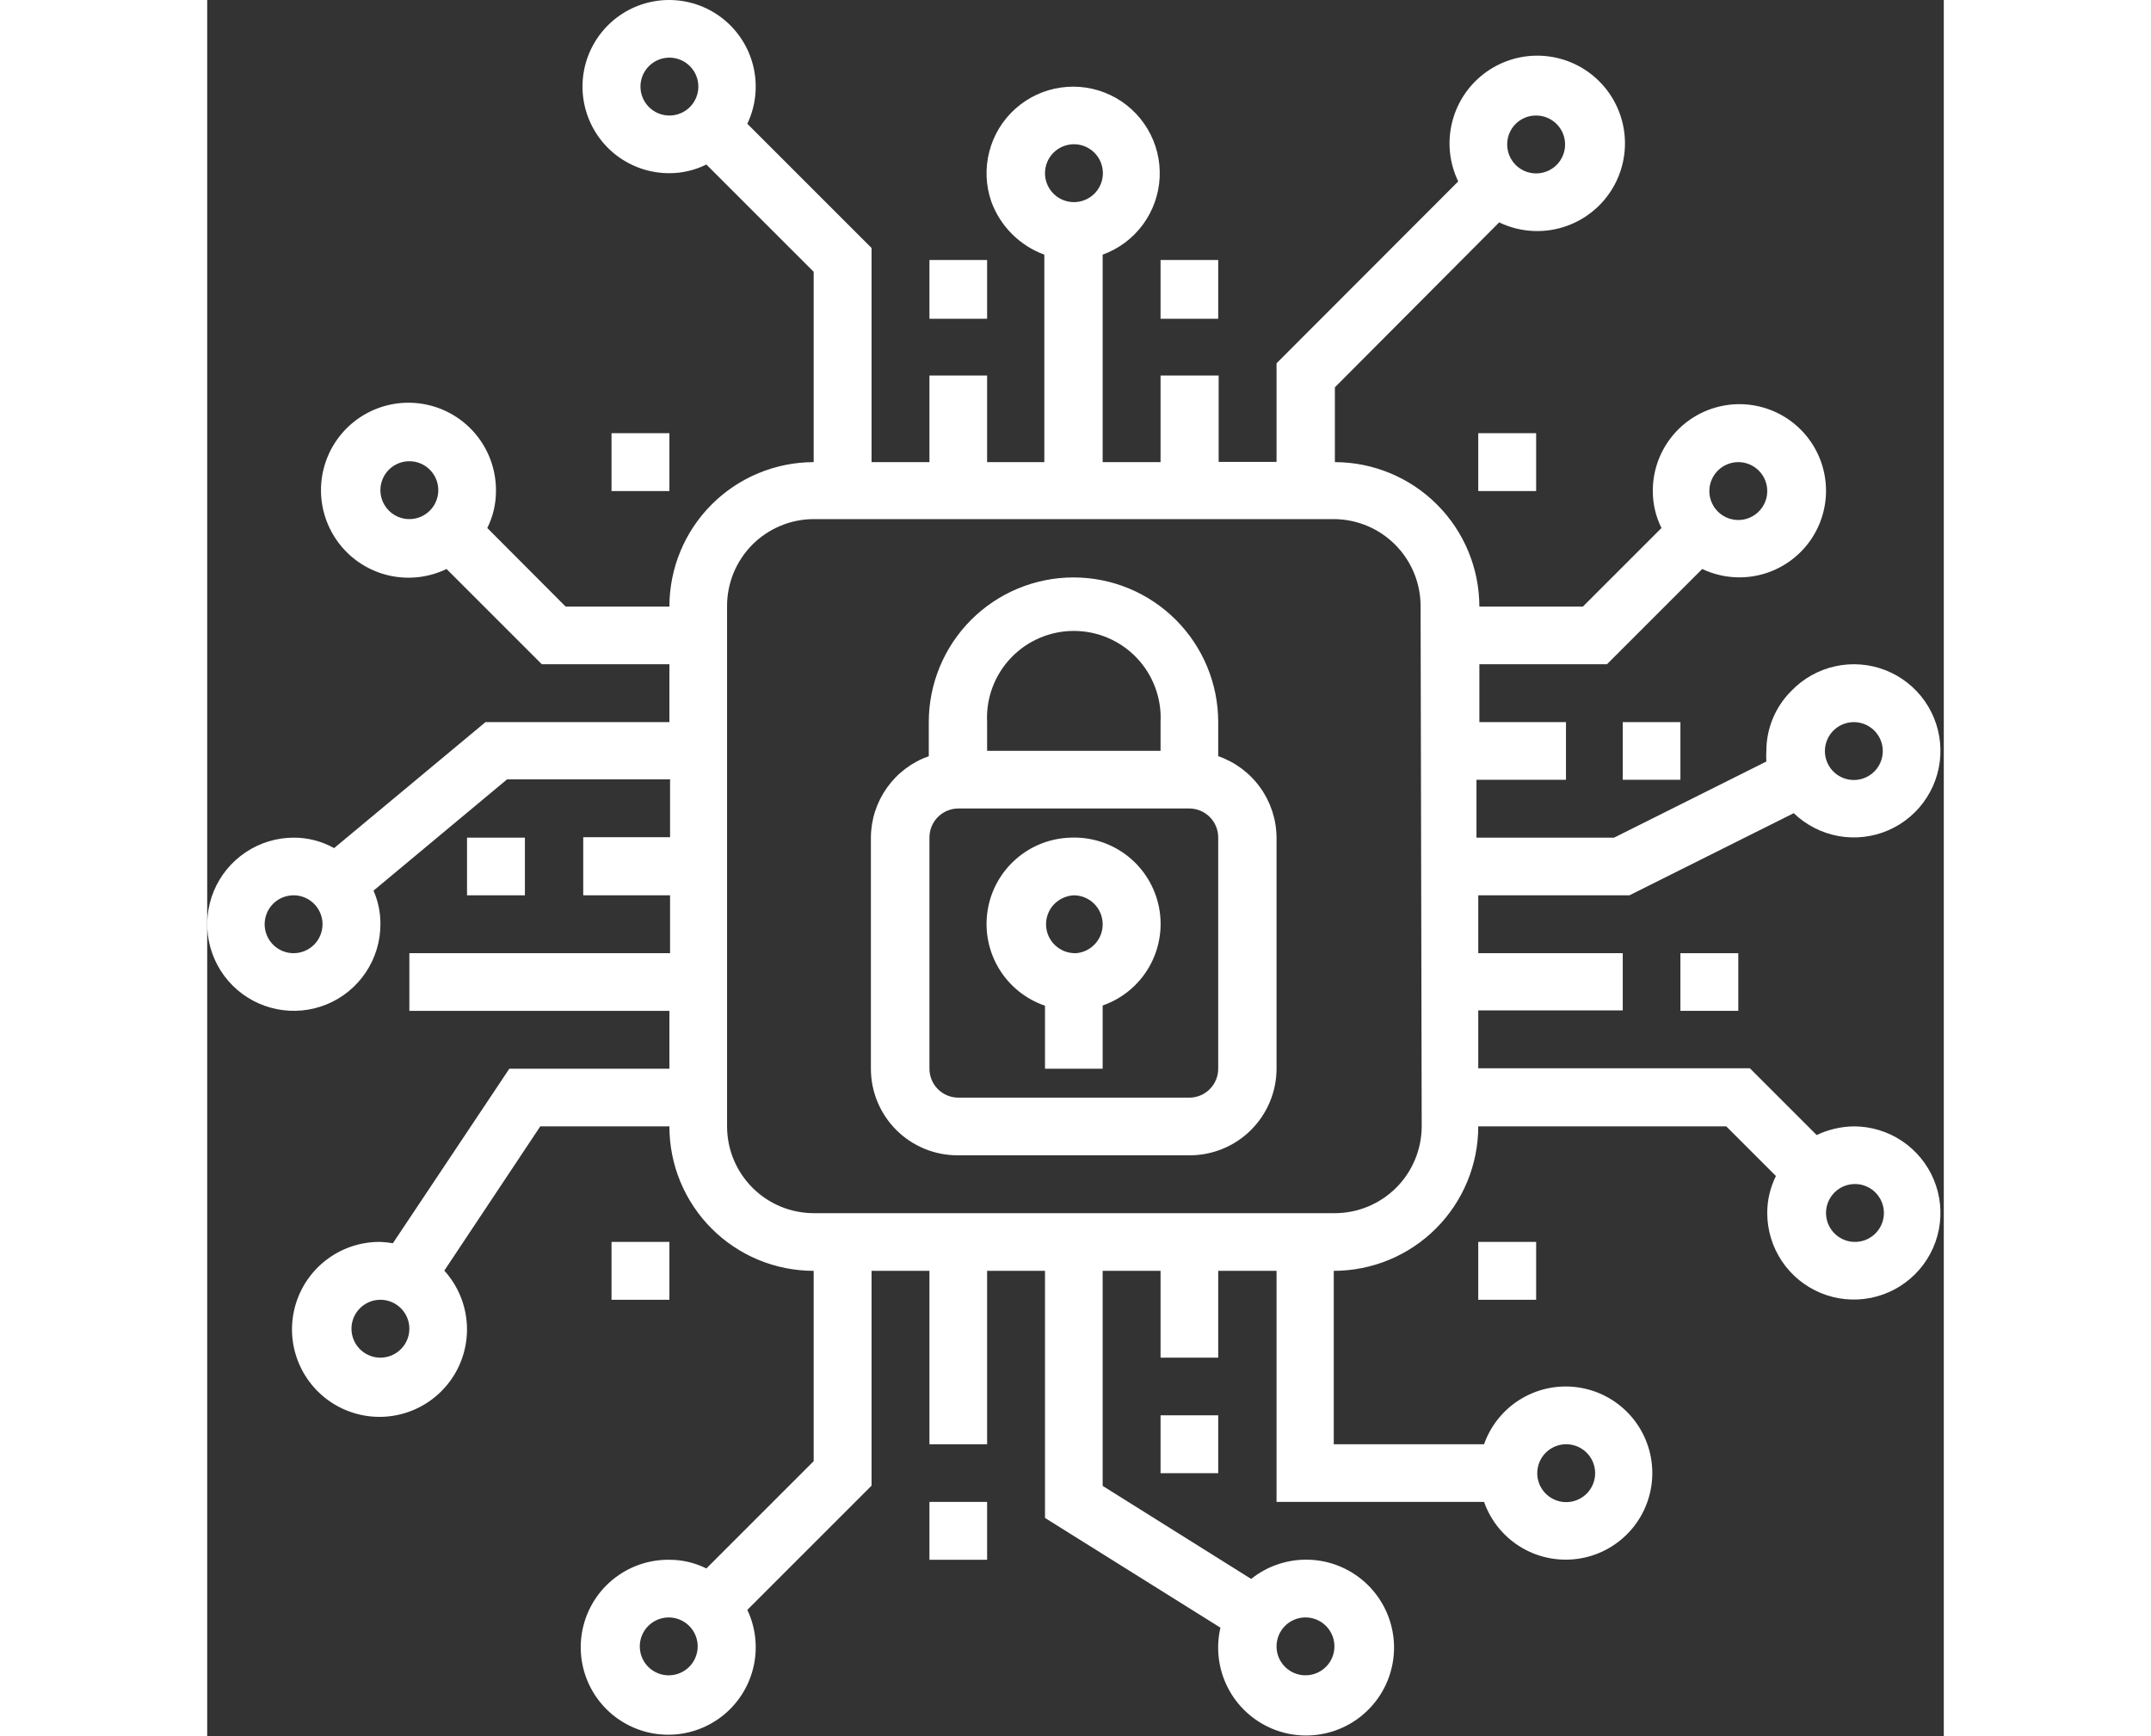 <svg width="109" height="88" viewBox="0 0 78 78" fill="none" xmlns="http://www.w3.org/2000/svg">
<rect x="0" y="0" width="78" height="78" fill="#333333" stroke="none"/>
<path d="M32.44 11.68H35.03V14.32H32.44V11.68Z" fill="white"/>
<path d="M66.17 42.82H68.77V45.41H66.17V42.82Z" fill="white"/>
<path d="M42.82 63.58H45.41V66.18H42.82V63.58Z" fill="white"/>
<path d="M32.44 67.47H35.03V70.07H32.44V67.47Z" fill="white"/>
<path d="M11.67 37.63H14.27V40.22H11.67V37.63Z" fill="white"/>
<path d="M42.82 11.68H45.41V14.32H42.82V11.68Z" fill="white"/>
<path d="M63.58 32.44H66.17V35.03H63.58V32.44Z" fill="white"/>
<path d="M57.09 19.46H59.69V22.06H57.09V19.46Z" fill="white"/>
<path d="M18.16 19.46H20.76V22.06H18.16V19.46Z" fill="white"/>
<path d="M57.09 55.79H59.69V58.39H57.09V55.79Z" fill="white"/>
<path d="M18.16 55.79H20.76V58.39H18.16V55.79Z" fill="white"/>
<path d="M38.77 37.63C37.861 37.657 36.991 38.002 36.311 38.605C35.63 39.208 35.183 40.03 35.048 40.929C34.912 41.828 35.096 42.746 35.568 43.523C36.04 44.3 36.77 44.886 37.63 45.18V48.01H40.22V45.17C41.1 44.863 41.84 44.25 42.305 43.443C42.77 42.636 42.929 41.688 42.753 40.773C42.577 39.858 42.078 39.037 41.347 38.46C40.615 37.883 39.701 37.588 38.77 37.63V37.63ZM40.22 41.47C40.234 41.805 40.118 42.133 39.896 42.384C39.675 42.636 39.364 42.792 39.03 42.82V42.82C38.858 42.826 38.686 42.798 38.525 42.739C38.364 42.678 38.216 42.587 38.09 42.47C37.839 42.236 37.691 41.912 37.678 41.569C37.665 41.227 37.788 40.892 38.02 40.64C38.255 40.39 38.577 40.239 38.92 40.22C39.256 40.22 39.58 40.35 39.822 40.583C40.064 40.816 40.207 41.134 40.22 41.47V41.47Z" fill="white"/>
<path d="M45.41 33.97V32.44C45.41 30.716 44.725 29.063 43.506 27.844C42.287 26.625 40.634 25.94 38.91 25.94C37.186 25.94 35.533 26.625 34.314 27.844C33.095 29.063 32.41 30.716 32.41 32.44V33.97C31.652 34.238 30.996 34.733 30.531 35.388C30.065 36.044 29.814 36.826 29.81 37.63V48.01C29.81 49.042 30.22 50.031 30.949 50.761C31.679 51.49 32.668 51.9 33.7 51.9H44.11C44.623 51.903 45.132 51.804 45.606 51.61C46.081 51.416 46.513 51.13 46.877 50.768C47.241 50.407 47.531 49.977 47.728 49.504C47.926 49.031 48.029 48.523 48.03 48.01V37.63C48.025 36.824 47.77 36.039 47.301 35.384C46.832 34.728 46.171 34.234 45.41 33.97V33.97ZM35.03 32.44C35.003 31.912 35.084 31.384 35.268 30.888C35.452 30.392 35.734 29.939 36.098 29.556C36.463 29.172 36.901 28.867 37.387 28.659C37.873 28.45 38.396 28.343 38.925 28.343C39.454 28.343 39.977 28.45 40.463 28.659C40.949 28.867 41.387 29.172 41.752 29.556C42.116 29.939 42.399 30.392 42.582 30.888C42.766 31.384 42.847 31.912 42.82 32.44V33.73H35.03V32.44ZM45.41 48.01C45.41 48.355 45.273 48.685 45.029 48.929C44.785 49.173 44.455 49.31 44.11 49.31H33.73C33.387 49.307 33.059 49.169 32.817 48.926C32.576 48.682 32.44 48.353 32.44 48.01V37.63C32.439 37.459 32.471 37.29 32.535 37.132C32.599 36.974 32.694 36.83 32.814 36.708C32.934 36.586 33.076 36.489 33.233 36.423C33.391 36.356 33.559 36.321 33.73 36.32H44.11C44.455 36.32 44.785 36.457 45.029 36.701C45.273 36.945 45.41 37.275 45.41 37.62V48.01Z" fill="white"/>
<path d="M73.96 50.6C73.382 50.608 72.812 50.741 72.29 50.99L69.29 47.99H57.09V45.39H63.58V42.82H57.09V40.22H63.88L71.26 36.53C71.814 37.064 72.515 37.422 73.272 37.559C74.03 37.695 74.812 37.603 75.517 37.295C76.223 36.986 76.821 36.476 77.236 35.827C77.651 35.179 77.865 34.422 77.849 33.652C77.834 32.882 77.59 32.134 77.15 31.503C76.709 30.872 76.091 30.385 75.373 30.105C74.656 29.826 73.871 29.765 73.12 29.932C72.368 30.098 71.682 30.484 71.15 31.04C70.435 31.753 70.032 32.72 70.03 33.73C70.02 33.89 70.02 34.05 70.03 34.21L63.19 37.63H57.01V35.03H61.03V32.44H57.14V29.84H62.87L67.15 25.56C67.912 25.922 68.771 26.027 69.597 25.858C70.424 25.69 71.173 25.257 71.733 24.625C72.292 23.994 72.63 23.197 72.698 22.356C72.765 21.515 72.557 20.675 72.105 19.963C71.653 19.251 70.982 18.704 70.192 18.407C69.403 18.109 68.538 18.076 67.729 18.313C66.919 18.549 66.208 19.043 65.703 19.719C65.198 20.395 64.927 21.216 64.93 22.06C64.929 22.636 65.063 23.204 65.32 23.72L61.79 27.25H57.14C57.137 25.529 56.453 23.88 55.236 22.664C54.02 21.447 52.37 20.763 50.65 20.76V17.4L58.03 9.99C58.868 10.394 59.823 10.488 60.724 10.255C61.625 10.023 62.414 9.479 62.953 8.72C63.492 7.961 63.744 7.036 63.666 6.109C63.588 5.182 63.184 4.312 62.526 3.654C61.868 2.996 60.998 2.592 60.071 2.514C59.144 2.436 58.219 2.689 57.46 3.227C56.701 3.766 56.157 4.555 55.925 5.456C55.692 6.357 55.786 7.312 56.19 8.15L48.03 16.32V20.75H45.43V16.87H42.82V20.76H40.22V11.44C40.941 11.178 41.569 10.71 42.025 10.092C42.48 9.475 42.743 8.737 42.78 7.97C42.817 7.204 42.626 6.444 42.233 5.786C41.839 5.127 41.259 4.6 40.566 4.27C39.874 3.941 39.099 3.823 38.34 3.933C37.58 4.042 36.87 4.374 36.299 4.885C35.727 5.397 35.32 6.067 35.128 6.81C34.936 7.552 34.968 8.335 35.22 9.06C35.42 9.606 35.736 10.101 36.148 10.512C36.559 10.924 37.054 11.24 37.6 11.44V20.76H35.03V16.87H32.44V20.76H29.84V11.14L24.26 5.56C24.622 4.798 24.727 3.939 24.558 3.113C24.39 2.286 23.957 1.537 23.325 0.977C22.694 0.418 21.897 0.08 21.056 0.012C20.215 -0.055 19.375 0.153 18.663 0.605C17.951 1.057 17.405 1.728 17.107 2.517C16.809 3.307 16.776 4.171 17.013 4.981C17.25 5.791 17.743 6.502 18.419 7.007C19.095 7.511 19.916 7.783 20.76 7.78C21.336 7.781 21.904 7.647 22.42 7.39L27.24 12.21V20.76C25.52 20.763 23.872 21.448 22.657 22.664C21.442 23.881 20.76 25.53 20.76 27.25H16.1L12.58 23.72C12.837 23.204 12.971 22.636 12.97 22.06C12.978 21.206 12.708 20.372 12.2 19.685C11.692 18.998 10.974 18.495 10.155 18.253C9.335 18.011 8.459 18.042 7.659 18.342C6.859 18.642 6.179 19.195 5.721 19.916C5.264 20.638 5.054 21.489 5.123 22.34C5.193 23.192 5.538 23.998 6.106 24.636C6.674 25.274 7.435 25.709 8.273 25.876C9.111 26.043 9.981 25.932 10.75 25.56L15.03 29.84H20.76V32.44H12.5L5.7 38.1C5.147 37.791 4.524 37.629 3.89 37.63C3.121 37.63 2.369 37.858 1.729 38.286C1.089 38.713 0.591 39.321 0.296 40.031C0.002 40.742 -0.075 41.524 0.075 42.279C0.225 43.033 0.595 43.727 1.139 44.271C1.683 44.815 2.377 45.185 3.131 45.335C3.886 45.485 4.668 45.408 5.379 45.114C6.089 44.819 6.697 44.321 7.124 43.681C7.552 43.041 7.78 42.289 7.78 41.52C7.784 41.001 7.678 40.486 7.47 40.01L13.47 35.01H20.79V37.61H16.89V40.22H20.79V42.82H9.08V45.41H20.76V48.01H13.57L8.34 55.85C8.155 55.819 7.968 55.799 7.78 55.79C6.877 55.781 5.999 56.082 5.292 56.644C4.586 57.206 4.094 57.994 3.9 58.876C3.706 59.757 3.822 60.679 4.228 61.485C4.633 62.292 5.304 62.934 6.127 63.304C6.951 63.674 7.877 63.75 8.749 63.518C9.621 63.286 10.387 62.76 10.918 62.03C11.449 61.3 11.712 60.409 11.663 59.507C11.614 58.606 11.256 57.749 10.65 57.08L14.96 50.6H20.76C20.759 51.452 20.925 52.295 21.25 53.083C21.576 53.87 22.053 54.586 22.654 55.188C23.256 55.791 23.971 56.27 24.758 56.596C25.545 56.922 26.388 57.09 27.24 57.09V65.64L22.42 70.46C21.904 70.203 21.336 70.069 20.76 70.07C19.907 70.058 19.072 70.325 18.384 70.83C17.695 71.334 17.19 72.049 16.944 72.867C16.698 73.684 16.724 74.559 17.02 75.36C17.316 76.161 17.864 76.844 18.582 77.305C19.3 77.767 20.149 77.982 21 77.919C21.851 77.855 22.659 77.516 23.3 76.953C23.941 76.39 24.382 75.633 24.555 74.797C24.729 73.961 24.625 73.092 24.26 72.32L29.84 66.74V57.09H32.44V64.88H35.03V57.09H37.63V68.19L45.51 73.12C45.298 74.03 45.416 74.985 45.842 75.816C46.268 76.647 46.974 77.3 47.836 77.66C48.698 78.019 49.659 78.062 50.549 77.78C51.44 77.499 52.201 76.91 52.699 76.12C53.197 75.33 53.399 74.389 53.269 73.465C53.139 72.54 52.685 71.691 51.989 71.069C51.293 70.447 50.398 70.091 49.465 70.066C48.532 70.041 47.619 70.347 46.89 70.93L40.22 66.75V57.09H42.82V60.99H45.41V57.09H48.03V67.47H57.35C57.656 68.335 58.257 69.065 59.049 69.53C59.84 69.994 60.77 70.164 61.675 70.009C62.58 69.854 63.4 69.384 63.992 68.683C64.584 67.981 64.908 67.093 64.908 66.175C64.908 65.257 64.584 64.369 63.992 63.667C63.4 62.966 62.58 62.496 61.675 62.341C60.77 62.186 59.84 62.356 59.049 62.82C58.257 63.285 57.656 64.014 57.35 64.88H50.6V57.09C52.321 57.09 53.972 56.406 55.189 55.189C56.406 53.972 57.09 52.321 57.09 50.6H68.23L70.46 52.83C70.202 53.349 70.068 53.92 70.07 54.5C70.072 55.269 70.302 56.02 70.73 56.658C71.159 57.297 71.767 57.794 72.478 58.087C73.189 58.38 73.971 58.455 74.725 58.304C75.479 58.153 76.171 57.782 76.714 57.237C77.257 56.693 77.627 55.999 77.776 55.245C77.925 54.491 77.848 53.709 77.553 52.999C77.258 52.289 76.76 51.682 76.12 51.255C75.481 50.828 74.729 50.6 73.96 50.6ZM73.96 32.44C74.218 32.44 74.469 32.517 74.683 32.66C74.897 32.803 75.064 33.007 75.162 33.245C75.26 33.483 75.285 33.745 75.234 33.997C75.183 34.25 75.058 34.481 74.876 34.663C74.693 34.844 74.46 34.967 74.207 35.016C73.955 35.065 73.693 35.038 73.456 34.938C73.218 34.838 73.016 34.67 72.874 34.455C72.733 34.24 72.658 33.987 72.66 33.73C72.663 33.387 72.801 33.059 73.044 32.817C73.288 32.576 73.617 32.44 73.96 32.44V32.44ZM68.77 20.76C69.027 20.76 69.278 20.836 69.492 20.979C69.706 21.122 69.873 21.325 69.971 21.562C70.069 21.8 70.095 22.061 70.045 22.314C69.995 22.566 69.871 22.797 69.689 22.979C69.507 23.161 69.276 23.285 69.024 23.335C68.771 23.385 68.51 23.359 68.272 23.261C68.035 23.163 67.832 22.996 67.689 22.782C67.546 22.568 67.47 22.317 67.47 22.06C67.47 21.715 67.607 21.384 67.851 21.141C68.095 20.897 68.425 20.76 68.77 20.76V20.76ZM59.69 5.19C59.947 5.19 60.199 5.266 60.413 5.41C60.627 5.553 60.794 5.757 60.892 5.995C60.99 6.233 61.015 6.495 60.964 6.747C60.913 7 60.788 7.231 60.606 7.413C60.423 7.594 60.19 7.717 59.937 7.766C59.685 7.815 59.423 7.788 59.185 7.688C58.948 7.588 58.746 7.42 58.604 7.205C58.463 6.99 58.388 6.738 58.39 6.48C58.39 6.31 58.424 6.141 58.489 5.984C58.555 5.827 58.651 5.684 58.771 5.564C58.892 5.444 59.036 5.35 59.193 5.285C59.351 5.221 59.52 5.189 59.69 5.19V5.19ZM38.92 6.48C39.178 6.478 39.43 6.553 39.645 6.694C39.86 6.836 40.028 7.038 40.128 7.276C40.228 7.513 40.255 7.775 40.206 8.027C40.157 8.28 40.034 8.513 39.853 8.696C39.671 8.878 39.44 9.003 39.187 9.054C38.935 9.105 38.673 9.08 38.435 8.982C38.197 8.884 37.993 8.717 37.85 8.503C37.706 8.289 37.63 8.038 37.63 7.78C37.63 7.437 37.766 7.108 38.007 6.864C38.249 6.621 38.577 6.483 38.92 6.48ZM19.46 3.89C19.46 3.633 19.536 3.382 19.679 3.168C19.822 2.954 20.025 2.787 20.262 2.689C20.5 2.591 20.761 2.565 21.014 2.615C21.266 2.665 21.497 2.789 21.679 2.971C21.861 3.153 21.985 3.384 22.035 3.636C22.085 3.889 22.059 4.15 21.961 4.387C21.863 4.625 21.696 4.828 21.482 4.971C21.268 5.114 21.017 5.19 20.76 5.19C20.415 5.19 20.085 5.053 19.841 4.809C19.597 4.565 19.46 4.235 19.46 3.89V3.89ZM7.78 22.06C7.772 21.801 7.841 21.546 7.979 21.327C8.117 21.108 8.317 20.935 8.554 20.831C8.791 20.726 9.053 20.695 9.308 20.74C9.563 20.786 9.798 20.906 9.984 21.087C10.17 21.267 10.298 21.498 10.351 21.751C10.405 22.005 10.382 22.268 10.284 22.508C10.187 22.748 10.021 22.953 9.806 23.098C9.592 23.242 9.339 23.32 9.08 23.32C8.742 23.32 8.417 23.189 8.175 22.953C7.932 22.718 7.79 22.398 7.78 22.06V22.06ZM3.89 42.82C3.632 42.822 3.38 42.747 3.165 42.606C2.95 42.464 2.782 42.262 2.682 42.024C2.582 41.787 2.555 41.525 2.604 41.273C2.653 41.02 2.776 40.787 2.957 40.604C3.139 40.422 3.37 40.297 3.623 40.246C3.875 40.195 4.137 40.22 4.375 40.318C4.613 40.416 4.817 40.583 4.96 40.797C5.103 41.011 5.18 41.262 5.18 41.52C5.18 41.863 5.044 42.192 4.803 42.436C4.561 42.679 4.233 42.817 3.89 42.82V42.82ZM7.78 60.99C7.523 60.99 7.272 60.914 7.058 60.771C6.844 60.628 6.677 60.425 6.579 60.188C6.481 59.95 6.455 59.688 6.505 59.436C6.555 59.184 6.679 58.953 6.861 58.771C7.043 58.589 7.274 58.465 7.526 58.415C7.779 58.365 8.04 58.391 8.277 58.489C8.515 58.587 8.718 58.754 8.861 58.968C9.004 59.181 9.08 59.433 9.08 59.69C9.08 60.035 8.943 60.365 8.699 60.609C8.455 60.853 8.125 60.99 7.78 60.99V60.99ZM20.78 75.26C20.521 75.27 20.265 75.202 20.045 75.066C19.824 74.929 19.65 74.73 19.544 74.493C19.438 74.257 19.405 73.994 19.449 73.738C19.494 73.483 19.613 73.247 19.793 73.06C19.973 72.873 20.204 72.744 20.457 72.69C20.711 72.635 20.975 72.658 21.215 72.755C21.456 72.852 21.662 73.018 21.807 73.233C21.952 73.448 22.03 73.701 22.03 73.96C22.03 74.3 21.897 74.626 21.66 74.869C21.423 75.112 21.1 75.252 20.76 75.26H20.78ZM49.32 72.66C49.578 72.658 49.83 72.733 50.045 72.874C50.26 73.016 50.428 73.218 50.528 73.456C50.628 73.693 50.655 73.955 50.606 74.207C50.557 74.46 50.434 74.693 50.253 74.876C50.071 75.058 49.84 75.183 49.587 75.234C49.335 75.285 49.073 75.26 48.835 75.162C48.597 75.064 48.393 74.897 48.25 74.683C48.106 74.469 48.03 74.218 48.03 73.96C48.03 73.62 48.163 73.294 48.4 73.051C48.637 72.808 48.96 72.668 49.3 72.66H49.32ZM61.03 64.88C61.288 64.878 61.54 64.953 61.755 65.094C61.97 65.236 62.138 65.438 62.238 65.675C62.338 65.913 62.365 66.175 62.316 66.427C62.267 66.68 62.144 66.913 61.963 67.096C61.781 67.278 61.55 67.403 61.297 67.454C61.045 67.505 60.783 67.48 60.545 67.382C60.307 67.284 60.103 67.117 59.96 66.903C59.816 66.689 59.74 66.438 59.74 66.18C59.74 65.837 59.876 65.508 60.117 65.264C60.359 65.021 60.687 64.883 61.03 64.88V64.88ZM54.55 50.6C54.547 51.633 54.136 52.624 53.405 53.355C52.674 54.086 51.684 54.497 50.65 54.5H27.24C26.207 54.497 25.218 54.085 24.489 53.354C23.759 52.623 23.35 51.633 23.35 50.6V27.25C23.346 26.736 23.444 26.227 23.637 25.751C23.831 25.275 24.117 24.842 24.478 24.476C24.84 24.111 25.27 23.821 25.744 23.623C26.218 23.424 26.726 23.321 27.24 23.32H50.6C51.633 23.323 52.624 23.734 53.355 24.465C54.086 25.196 54.497 26.186 54.5 27.22L54.55 50.6ZM74.01 55.79C73.752 55.79 73.501 55.714 73.287 55.57C73.073 55.427 72.906 55.223 72.808 54.985C72.71 54.747 72.685 54.485 72.736 54.233C72.787 53.98 72.912 53.749 73.094 53.567C73.277 53.386 73.51 53.263 73.763 53.214C74.015 53.165 74.277 53.192 74.514 53.292C74.752 53.392 74.954 53.56 75.096 53.775C75.237 53.99 75.312 54.242 75.31 54.5C75.309 54.674 75.273 54.846 75.204 55.006C75.135 55.166 75.034 55.31 74.908 55.431C74.782 55.551 74.633 55.645 74.471 55.707C74.308 55.768 74.134 55.797 73.96 55.79H74.01Z" fill="white"/>
</svg>

